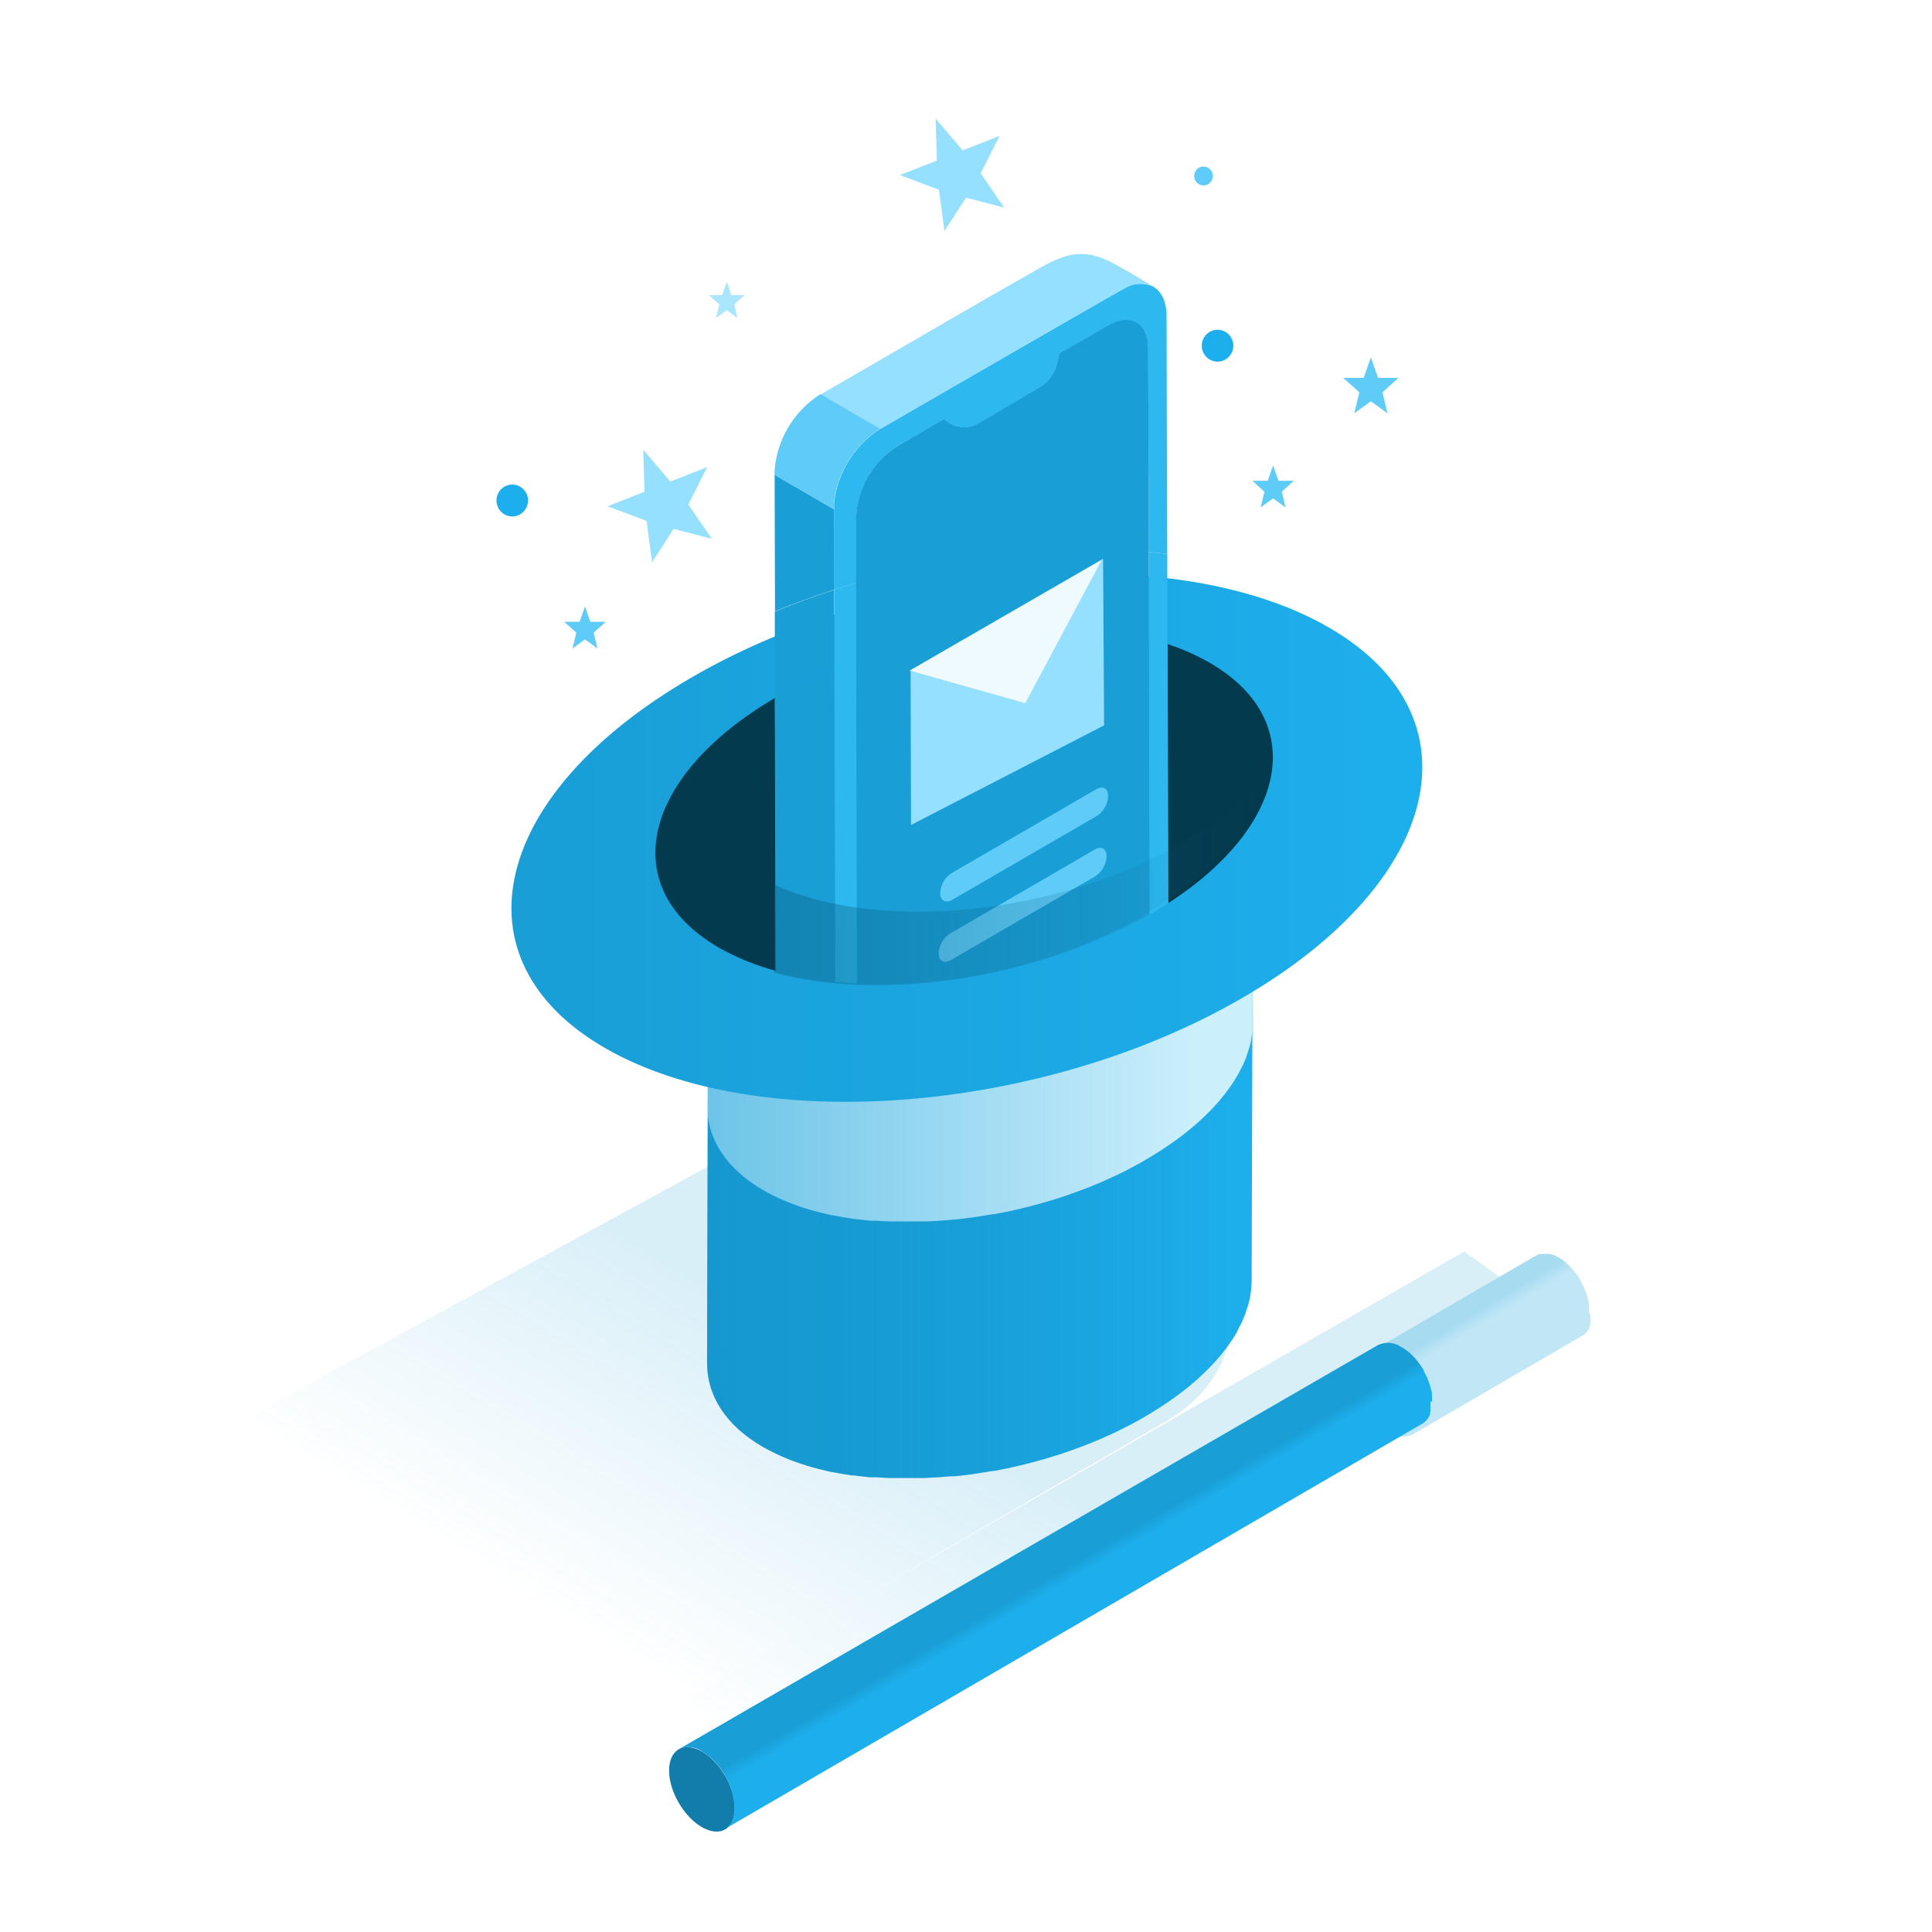 <svg xmlns:xlink="http://www.w3.org/1999/xlink" width="335" height="335" viewBox="0 0 335 335" fill="none" xmlns="http://www.w3.org/2000/svg" role="presentation"> <g clip-path="url(#clip0)" fill="none"> <path opacity="0.53" d="M268.668 227.644L55.072 353.293L43.398 338.028L253.896 216.989L268.668 227.644Z" fill="url(&quot;#paint0_linear&quot;)"></path> <path opacity="0.53" d="M134.945 195.644L3.807 267.068L76.479 319.286L201.725 246.726C224.709 233.53 211.223 205.282 188.271 192.032C184.633 189.953 138.576 193.552 134.945 195.644Z" fill="url(&quot;#paint1_linear&quot;)"></path> <path d="M217.451 156.068C217.601 150.312 214.449 144.995 207.739 141.125C191.862 131.959 162.157 134.317 141.382 146.388C129.108 153.517 122.708 162.468 122.783 170.433C122.783 170.38 122.783 170.326 122.783 170.262L122.601 236.318C122.601 241.936 125.752 247.113 132.324 250.908C132.945 251.262 133.589 251.594 134.253 251.916L134.811 252.184C135.347 252.441 135.883 252.677 136.451 252.902L136.783 253.041L136.944 253.106L138.198 253.567L138.788 253.77C139.409 253.985 140.053 254.178 140.696 254.371C141.285 254.542 141.886 254.692 142.497 254.842L143.097 254.982L144.169 255.239H144.309L144.952 255.357C145.359 255.443 145.766 255.518 146.185 255.582L146.935 255.7L147.707 255.829H148.103L148.918 255.936L150.076 256.065L150.901 256.15H151.394H152.048L152.981 256.215L154.139 256.268H155.071H158.362H159.531H159.906H160.464L162.093 256.182L163.015 256.129L164.709 255.979H165.309H165.513C166.51 255.882 167.507 255.764 168.514 255.625L169.168 255.529L171.773 255.11L172.181 255.046H172.395C173.263 254.885 174.142 254.714 175.011 254.532L175.343 254.446C176.104 254.285 176.865 254.103 177.626 253.921L178.462 253.706L180.263 253.224L181.142 252.977L183.051 252.388L183.576 252.237L183.769 252.173L184.551 251.905L185.859 251.455L186.706 251.144L187.939 250.683L188.797 250.351L189.997 249.858L190.844 249.504L192.023 248.979L192.849 248.603L194.049 248.025L194.821 247.649L196.108 246.985C196.322 246.877 196.536 246.77 196.74 246.652C197.373 246.309 198.005 245.966 198.616 245.58C198.927 245.409 199.227 245.227 199.527 245.044L200.803 244.251L200.91 244.187C201.543 243.779 202.164 243.372 202.765 242.954L202.979 242.804C203.569 242.397 204.137 241.978 204.684 241.56L204.984 241.335C205.52 240.917 206.056 240.499 206.549 240.081L206.806 239.856C207.289 239.449 207.76 239.041 208.21 238.623L208.275 238.559L208.489 238.344C208.897 237.969 209.282 237.594 209.658 237.208L210.022 236.833C210.397 236.436 210.762 236.04 211.094 235.654L211.255 235.461C211.587 235.086 211.898 234.71 212.198 234.324L212.381 234.089L212.573 233.842C212.906 233.381 213.238 232.931 213.538 232.481L213.635 232.341C213.924 231.891 214.203 231.451 214.46 231.001C214.493 230.954 214.521 230.903 214.546 230.851V230.765C214.664 230.551 214.771 230.337 214.878 230.122C214.985 229.908 215.189 229.554 215.318 229.275C215.446 228.997 215.532 228.793 215.629 228.557C215.725 228.321 215.875 228 215.982 227.71V227.635C216.1 227.292 216.208 226.96 216.315 226.627L216.443 226.231C216.579 225.752 216.697 225.27 216.797 224.784V224.537C216.872 224.14 216.937 223.744 216.979 223.347C216.979 223.186 216.979 223.015 216.979 222.854C216.979 222.693 217.033 222.382 217.033 222.146C217.033 221.911 217.033 221.878 217.033 221.75L217.215 155.682C217.462 155.822 217.451 155.94 217.451 156.068ZM217.151 158.748C217.156 158.816 217.156 158.884 217.151 158.952C217.151 158.77 217.226 158.588 217.258 158.405C217.258 158.405 217.258 158.47 217.258 158.502C217.227 158.586 217.191 158.668 217.151 158.748ZM214.717 164.998L214.557 165.245C214.664 165.073 214.771 164.902 214.868 164.719L214.803 164.848C214.768 164.894 214.74 164.945 214.717 164.998ZM213.796 166.467L213.603 166.735L213.978 166.177L213.881 166.327L213.796 166.467ZM216.283 161.739L216.347 161.525C216.347 161.589 216.347 161.653 216.347 161.707L216.283 161.739ZM216.744 160.367L216.872 159.885C216.872 160.003 216.872 160.11 216.786 160.228L216.744 160.367ZM217.344 157.516C217.344 157.365 217.344 157.215 217.344 157.065C217.339 157.147 217.339 157.23 217.344 157.312C217.339 157.38 217.339 157.448 217.344 157.516ZM212.959 167.635L212.82 167.828L212.638 168.075L212.541 168.182C212.691 168 212.82 167.817 212.959 167.635ZM206.785 174.067L206.485 174.314L207.096 173.81L206.785 174.067ZM204.93 175.547L204.737 175.686L205.413 175.171C205.353 175.227 205.288 175.277 205.22 175.321L204.93 175.547ZM203.001 176.94L202.883 177.026L203.59 176.522L203.215 176.801L203.001 176.94ZM201.049 178.248C201.006 178.267 200.967 178.292 200.932 178.323L201.564 177.905L201.146 178.184L201.049 178.248ZM208.189 172.888L208.618 172.513L208.511 172.609C208.414 172.652 208.296 172.781 208.189 172.834V172.888ZM211.405 169.672L211.802 169.2L211.544 169.522L211.405 169.672ZM126.545 180.092C126.824 180.413 127.124 180.735 127.446 181.057C127.103 180.692 126.792 180.349 126.513 180.028L126.545 180.092ZM122.826 170.905C122.826 171.173 122.826 171.43 122.826 171.677C122.815 171.366 122.804 171.109 122.793 170.841L122.826 170.905ZM122.922 172.105C122.922 172.363 122.986 172.62 123.029 172.867C122.954 172.556 122.911 172.298 122.89 172.041L122.922 172.105ZM123.104 173.263C123.169 173.563 123.244 173.864 123.319 174.164C123.201 173.853 123.136 173.499 123.072 173.199L123.104 173.263ZM123.383 174.4C123.49 174.775 123.619 175.139 123.758 175.472C123.587 175.075 123.458 174.71 123.351 174.335L123.383 174.4ZM123.887 175.793C123.994 176.061 124.112 176.329 124.241 176.586C124.08 176.265 123.962 175.997 123.855 175.729L123.887 175.793ZM124.434 176.972C124.552 177.208 124.68 177.433 124.82 177.669C124.648 177.369 124.519 177.144 124.401 176.908L124.434 176.972ZM125.045 178.044L125.506 178.741L125.045 178.044ZM125.752 179.116C125.967 179.406 126.192 179.695 126.438 179.974C126.16 179.609 125.934 179.32 125.72 179.031L125.752 179.116ZM130.812 183.844C130.523 183.651 130.244 183.458 129.976 183.254C130.212 183.372 130.49 183.565 130.78 183.758L130.812 183.844ZM129.558 182.933C129.301 182.74 129.065 182.547 128.829 182.343C129.033 182.429 129.268 182.654 129.526 182.847L129.558 182.933ZM128.486 182.021C128.239 181.796 128.003 181.582 127.778 181.357C127.928 181.496 128.164 181.711 128.411 181.936L128.486 182.021ZM131.252 184.165C131.68 184.444 132.12 184.723 132.57 184.991C132.045 184.573 131.605 184.305 131.177 184.026L131.252 184.165Z" fill="url(&quot;#paint2_linear&quot;)"></path> <path d="M217.451 148.779C217.451 148.95 217.451 149.111 217.451 149.283C217.451 149.679 217.344 150.076 217.28 150.473C217.28 150.548 217.28 150.633 217.28 150.719C217.183 151.218 217.062 151.712 216.915 152.198C216.915 152.327 216.829 152.456 216.786 152.584C216.68 152.948 216.555 153.306 216.411 153.656C216.315 153.935 216.186 154.214 216.058 154.493C215.929 154.771 215.865 154.975 215.747 155.211C215.629 155.447 215.457 155.779 215.307 156.068C215.157 156.358 215.071 156.551 214.932 156.797L214.835 156.947C214.578 157.387 214.299 157.837 214.01 158.277L213.914 158.427C213.613 158.877 213.292 159.327 212.949 159.777L212.756 160.024C212.398 160.489 212.023 160.95 211.63 161.407L211.469 161.589C211.126 161.986 210.762 162.382 210.397 162.768L210.033 163.154C209.658 163.529 209.272 163.915 208.864 164.291L208.65 164.505C208.178 164.934 207.685 165.373 207.181 165.802L206.924 166.017C206.42 166.445 205.852 166.863 205.359 167.271L205.07 167.496C204.512 167.914 203.944 168.332 203.354 168.75L203.14 168.9C202.54 169.308 201.918 169.726 201.285 170.133L201.189 170.197C200.481 170.648 199.752 171.087 199.045 171.527C198.337 171.966 197.801 172.234 197.169 172.599L196.536 172.931L195.25 173.596L194.489 173.971L193.277 174.55L192.463 174.914L191.273 175.439L190.426 175.804C190.029 175.965 189.633 176.136 189.225 176.286L188.368 176.629L187.135 177.09L186.299 177.401L184.969 177.851L184.198 178.109C183.962 178.194 183.726 178.259 183.479 178.334C182.847 178.537 182.214 178.73 181.571 178.913L180.692 179.17L178.891 179.652L178.055 179.867C177.294 180.049 176.544 180.231 175.782 180.392L175.439 180.467C174.571 180.66 173.703 180.832 172.824 180.992L172.202 181.1C171.33 181.25 170.462 181.389 169.597 181.518L168.943 181.614C167.946 181.743 166.938 181.871 165.941 181.968L165.137 182.043C164.58 182.097 164.065 182.15 163.454 182.182L162.522 182.247L160.892 182.332H159.96H158.791H156.433H155.361H154.428H153.27L152.338 182.268L151.191 182.172L150.365 182.097L149.208 181.968L148.393 181.861L147.224 181.689L146.474 181.571C146.056 181.507 145.649 181.421 145.241 181.346L144.598 181.228C144.169 181.142 143.751 181.046 143.333 180.939L142.733 180.81C142.122 180.66 141.521 180.499 140.921 180.328C140.321 180.156 139.645 179.953 139.013 179.738L138.423 179.524C138.005 179.384 137.587 179.234 137.18 179.073L136.676 178.87C136.118 178.634 135.604 178.398 135.036 178.152L134.478 177.884C133.814 177.562 133.17 177.23 132.549 176.876C125.977 173.081 122.804 167.903 122.826 162.286L122.633 191.809C122.633 197.426 125.849 202.593 132.366 206.388C132.977 206.742 133.631 207.085 134.285 207.406L134.853 207.664C135.389 207.921 135.925 208.157 136.494 208.382L136.815 208.521L136.987 208.586C137.394 208.746 137.812 208.897 138.241 209.047L138.831 209.261C139.452 209.465 140.085 209.668 140.739 209.851C141.339 210.022 141.939 210.183 142.55 210.322L143.14 210.462L144.276 210.719H144.416L145.048 210.848L146.292 211.073L147.042 211.191L147.803 211.309L148.211 211.362L149.015 211.459L150.172 211.587L151.009 211.673H151.502H152.156L153.088 211.737L154.235 211.791H155.168H158.47H159.627H160.013H160.571L162.2 211.716L163.122 211.652L164.816 211.512L165.416 211.459H165.62C166.617 211.351 167.614 211.233 168.621 211.094L169.275 210.998C170.147 210.869 171.016 210.73 171.88 210.58L172.288 210.515H172.502L175.118 210.001L175.45 209.926C176.211 209.754 176.972 209.583 177.723 209.39L178.57 209.175C179.17 209.025 179.77 208.864 180.371 208.693L181.25 208.446L183.158 207.867L183.683 207.707L183.876 207.642L184.659 207.374L185.966 206.924L186.813 206.613L188.046 206.152L188.904 205.82L190.104 205.327L190.951 204.973L192.13 204.448L192.956 204.073L194.157 203.504L194.928 203.129L196.215 202.454L196.847 202.121C197.48 201.789 198.102 201.435 198.723 201.049L199.624 200.513C200.063 200.256 200.492 199.988 200.91 199.72L201.017 199.656C201.65 199.249 202.261 198.841 202.861 198.423L203.086 198.273C203.676 197.866 204.244 197.448 204.791 197.029L205.091 196.804C205.627 196.386 206.163 195.968 206.645 195.55L206.913 195.325C207.396 194.918 207.867 194.51 208.307 194.092L208.382 194.028L208.596 193.824C209.004 193.438 209.39 193.063 209.765 192.677L210.129 192.302C210.505 191.905 210.858 191.519 211.201 191.123L211.362 190.941C211.684 190.555 212.005 190.179 212.306 189.793L212.488 189.558C212.552 189.472 212.606 189.386 212.67 189.311C213.013 188.861 213.345 188.4 213.646 187.95L213.742 187.81C214.031 187.36 214.31 186.921 214.567 186.47C214.6 186.423 214.629 186.372 214.653 186.32L214.707 186.245C214.825 186.031 214.921 185.806 215.039 185.591L215.479 184.744C215.597 184.509 215.682 184.262 215.79 184.026C215.897 183.79 216.036 183.469 216.143 183.19V183.104C216.272 182.761 216.379 182.429 216.486 182.097C216.486 181.968 216.572 181.829 216.615 181.7C216.758 181.214 216.876 180.732 216.969 180.253V180.006C217.044 179.609 217.108 179.213 217.151 178.827V178.323C217.151 178.087 217.151 177.851 217.151 177.616C217.151 177.38 217.151 177.348 217.151 177.219L217.333 147.696C217.537 148.039 217.473 148.414 217.451 148.779Z" fill="#CCEFFC"></path> <path opacity="0.53" d="M217.451 156.068C217.601 150.312 214.449 144.995 207.739 141.125C191.862 131.959 162.157 134.317 141.382 146.388C129.108 153.517 122.708 162.468 122.783 170.433C122.783 170.38 122.783 170.326 122.783 170.262L122.601 236.318C122.601 241.936 125.752 247.113 132.324 250.908C132.945 251.262 133.589 251.594 134.253 251.916L134.811 252.184C135.347 252.441 135.883 252.677 136.451 252.902L136.783 253.041L136.944 253.106L138.198 253.567L138.788 253.77C139.409 253.985 140.053 254.178 140.696 254.371C141.285 254.542 141.886 254.692 142.497 254.842L143.097 254.982L144.169 255.239H144.309L144.952 255.357C145.359 255.443 145.766 255.518 146.185 255.582L146.935 255.7L147.707 255.829H148.103L148.918 255.936L150.076 256.065L150.901 256.15H151.394H152.048L152.981 256.215L154.139 256.268H155.071H158.362H159.531H159.906H160.464L162.093 256.182L163.015 256.129L164.709 255.979H165.309H165.513C166.51 255.882 167.507 255.764 168.514 255.625L169.168 255.529L171.773 255.11L172.181 255.046H172.395C173.263 254.885 174.142 254.714 175.011 254.532L175.343 254.446C176.104 254.285 176.865 254.103 177.626 253.921L178.462 253.706L180.263 253.224L181.142 252.977L183.051 252.388L183.576 252.237L183.769 252.173L184.551 251.905L185.859 251.455L186.706 251.144L187.939 250.683L188.797 250.351L189.997 249.858L190.844 249.504L192.023 248.979L192.849 248.603L194.049 248.025L194.821 247.649L196.108 246.985C196.322 246.877 196.536 246.77 196.74 246.652C197.373 246.309 198.005 245.966 198.616 245.58C198.927 245.409 199.227 245.227 199.527 245.044L200.803 244.251L200.91 244.187C201.543 243.779 202.164 243.372 202.765 242.954L202.979 242.804C203.569 242.397 204.137 241.978 204.684 241.56L204.984 241.335C205.52 240.917 206.056 240.499 206.549 240.081L206.806 239.856C207.289 239.449 207.76 239.041 208.21 238.623L208.275 238.559L208.489 238.344C208.897 237.969 209.282 237.594 209.658 237.208L210.022 236.833C210.397 236.436 210.762 236.04 211.094 235.654L211.255 235.461C211.587 235.086 211.898 234.71 212.198 234.324L212.381 234.089L212.573 233.842C212.906 233.381 213.238 232.931 213.538 232.481L213.635 232.341C213.924 231.891 214.203 231.451 214.46 231.001C214.493 230.954 214.521 230.903 214.546 230.851V230.765C214.664 230.551 214.771 230.337 214.878 230.122C214.985 229.908 215.189 229.554 215.318 229.275C215.446 228.997 215.532 228.793 215.629 228.557C215.725 228.321 215.875 228 215.982 227.71V227.635C216.1 227.292 216.208 226.96 216.315 226.627L216.443 226.231C216.579 225.752 216.697 225.27 216.797 224.784V224.537C216.872 224.14 216.937 223.744 216.979 223.347C216.979 223.186 216.979 223.015 216.979 222.854C216.979 222.693 217.033 222.382 217.033 222.146C217.033 221.911 217.033 221.878 217.033 221.75L217.215 155.682C217.462 155.822 217.451 155.94 217.451 156.068ZM217.151 158.748C217.156 158.816 217.156 158.884 217.151 158.952C217.151 158.77 217.226 158.588 217.258 158.405C217.258 158.405 217.258 158.47 217.258 158.502C217.227 158.586 217.191 158.668 217.151 158.748ZM214.717 164.998L214.557 165.245C214.664 165.073 214.771 164.902 214.868 164.719L214.803 164.848C214.768 164.894 214.74 164.945 214.717 164.998ZM213.796 166.467L213.603 166.735L213.978 166.177L213.881 166.327L213.796 166.467ZM216.283 161.739L216.347 161.525C216.347 161.589 216.347 161.653 216.347 161.707L216.283 161.739ZM216.744 160.367L216.872 159.885C216.872 160.003 216.872 160.11 216.786 160.228L216.744 160.367ZM217.344 157.516C217.344 157.365 217.344 157.215 217.344 157.065C217.339 157.147 217.339 157.23 217.344 157.312C217.339 157.38 217.339 157.448 217.344 157.516ZM212.959 167.635L212.82 167.828L212.638 168.075L212.541 168.182C212.691 168 212.82 167.817 212.959 167.635ZM206.785 174.067L206.485 174.314L207.096 173.81L206.785 174.067ZM204.93 175.547L204.737 175.686L205.413 175.171C205.353 175.227 205.288 175.277 205.22 175.321L204.93 175.547ZM203.001 176.94L202.883 177.026L203.59 176.522L203.215 176.801L203.001 176.94ZM201.049 178.248C201.006 178.267 200.967 178.292 200.932 178.323L201.564 177.905L201.146 178.184L201.049 178.248ZM208.189 172.888L208.618 172.513L208.511 172.609C208.414 172.652 208.296 172.781 208.189 172.834V172.888ZM211.405 169.672L211.802 169.2L211.544 169.522L211.405 169.672ZM126.545 180.092C126.824 180.413 127.124 180.735 127.446 181.057C127.103 180.692 126.792 180.349 126.513 180.028L126.545 180.092ZM122.826 170.905C122.826 171.173 122.826 171.43 122.826 171.677C122.815 171.366 122.804 171.109 122.793 170.841L122.826 170.905ZM122.922 172.105C122.922 172.363 122.986 172.62 123.029 172.867C122.954 172.556 122.911 172.298 122.89 172.041L122.922 172.105ZM123.104 173.263C123.169 173.563 123.244 173.864 123.319 174.164C123.201 173.853 123.136 173.499 123.072 173.199L123.104 173.263ZM123.383 174.4C123.49 174.775 123.619 175.139 123.758 175.472C123.587 175.075 123.458 174.71 123.351 174.335L123.383 174.4ZM123.887 175.793C123.994 176.061 124.112 176.329 124.241 176.586C124.08 176.265 123.962 175.997 123.855 175.729L123.887 175.793ZM124.434 176.972C124.552 177.208 124.68 177.433 124.82 177.669C124.648 177.369 124.519 177.144 124.401 176.908L124.434 176.972ZM125.045 178.044L125.506 178.741L125.045 178.044ZM125.752 179.116C125.967 179.406 126.192 179.695 126.438 179.974C126.16 179.609 125.934 179.32 125.72 179.031L125.752 179.116ZM130.812 183.844C130.523 183.651 130.244 183.458 129.976 183.254C130.212 183.372 130.49 183.565 130.78 183.758L130.812 183.844ZM129.558 182.933C129.301 182.74 129.065 182.547 128.829 182.343C129.033 182.429 129.268 182.654 129.526 182.847L129.558 182.933ZM128.486 182.021C128.239 181.796 128.003 181.582 127.778 181.357C127.928 181.496 128.164 181.711 128.411 181.936L128.486 182.021ZM131.252 184.165C131.68 184.444 132.12 184.723 132.57 184.991C132.045 184.573 131.605 184.305 131.177 184.026L131.252 184.165Z" fill="url(&quot;#paint3_linear&quot;)"></path> <path d="M230.401 108.793C256.879 124.08 250.244 152.745 215.586 172.931C180.928 193.117 131.38 197.008 104.902 181.721C78.423 166.435 85.059 137.769 119.717 117.584C154.375 97.398 203.933 93.506 230.401 108.793Z" fill="url(&quot;#paint4_linear&quot;)"></path> <path d="M124.637 164.312C127.747 166.06 131.064 167.411 134.51 168.332L134.382 121.014C111.152 134.661 106.767 153.999 124.637 164.312ZM209.711 114.893C207.403 113.578 204.968 112.501 202.443 111.677L202.572 156.604C223.497 143.054 226.895 124.787 209.711 114.893Z" fill="#043A4E"></path> <path d="M199.935 49.672C198.166 48.6 196.654 47.7 195.271 46.885C196.665 47.711 198.198 48.665 199.977 49.705L199.935 49.672ZM144.641 87.139C144.614 87.535 144.614 87.933 144.641 88.329V102.265C145.916 101.857 147.192 101.461 148.479 101.085V89.54C148.741 84.59 151.36 80.066 155.522 77.373L163.755 72.677C165.293 74.202 167.648 74.542 169.554 73.514L180.274 67.2C182.515 65.902 183.308 63.801 183.683 61.325L192.184 56.437C195.99 54.293 199.088 56.008 199.088 60.339L199.173 95.715C200.245 95.811 201.317 95.929 202.389 96.058L202.272 54.743C202.272 52.299 201.382 50.53 199.977 49.705C198.49 49.007 196.761 49.042 195.304 49.801C187.95 53.928 159.928 70.169 152.67 74.339L142.325 68.336L152.659 74.339C148.181 77.166 145.23 81.876 144.641 87.139ZM195.025 46.757H195.111H195.025Z" fill="#2DB9F0"></path> <path d="M148.511 114.421V101.064C147.224 101.439 145.949 101.836 144.673 102.243L144.641 115.965C145.949 115.397 147.224 114.893 148.511 114.421ZM199.184 110.68C200.256 110.969 201.393 111.291 202.4 111.645V96.058C201.328 95.929 200.256 95.811 199.184 95.715V110.68Z" fill="#2DB9F0"></path> <path d="M199.313 158.566L199.688 158.352C200.696 157.773 201.65 157.172 202.582 156.572L202.443 111.677C201.371 111.323 200.299 111.001 199.227 110.712L199.313 158.566ZM144.845 170.229C146.099 170.347 147.364 170.444 148.661 170.508L148.511 114.421C147.224 114.893 145.949 115.397 144.684 115.911L144.845 170.229Z" fill="#2DB9F0"></path> <path d="M134.285 82.326L134.36 106.027L134.285 82.326Z" fill="#F5833D"></path> <path d="M134.382 121.014L134.51 168.332L134.392 121.003L134.382 121.014Z" fill="#F5833D"></path> <path d="M144.641 88.329L134.317 82.326L134.382 106.006C137.748 104.623 141.189 103.358 144.673 102.243L144.641 88.329Z" fill="#199ED6"></path> <path d="M144.641 115.965V102.297C141.157 103.369 137.716 104.677 134.35 106.06V121.068L134.639 120.896C137.859 119.031 141.2 117.383 144.641 115.965Z" fill="#199ED6"></path> <path d="M144.641 115.965C141.201 117.38 137.859 119.024 134.639 120.885L134.35 121.057L134.489 168.386C137.867 169.308 141.317 169.943 144.802 170.283L144.641 115.965Z" fill="#199ED6"></path> <path d="M195.153 46.81L195.271 46.885L195.153 46.81Z" fill="#FBBB91"></path> <path d="M195.025 46.757C190.04 43.809 186.91 42.651 180.832 46.092C186.953 42.661 190.083 43.809 195.025 46.757Z" fill="#FBBB91"></path> <path d="M195.314 49.801C196.772 49.042 198.5 49.007 199.988 49.705C198.209 48.633 196.676 47.711 195.282 46.885L195.164 46.81H195.078C190.094 43.862 186.963 42.715 180.885 46.145C167.957 53.424 155.157 61.003 142.293 68.389L152.638 74.393C159.981 70.126 187.96 53.928 195.314 49.801Z" fill="#96E0FF"></path> <path d="M199.184 110.68V95.672L199.098 60.296C199.098 56.008 196 54.207 192.195 56.394L183.662 61.293C183.286 63.769 182.493 65.87 180.253 67.167L169.533 73.481C167.626 74.51 165.272 74.17 163.733 72.645L155.522 77.373C151.354 80.054 148.723 84.57 148.446 89.519V101.064V114.421L148.597 170.508C166.278 171.264 183.826 167.132 199.313 158.566L199.184 110.68Z" fill="#199ED6"></path> <path d="M134.285 82.315C134.485 76.623 137.498 71.401 142.325 68.379C137.489 71.396 134.468 76.618 134.264 82.315H134.285Z" fill="#F89E62"></path> <path d="M134.285 82.315L144.609 88.318C144.582 87.922 144.582 87.524 144.609 87.128C145.199 81.871 148.145 77.166 152.616 74.339L142.282 68.336C137.459 71.377 134.462 76.615 134.285 82.315Z" fill="#5FCCF8"></path> <path fill-rule="evenodd" clip-rule="evenodd" d="M173.328 23.558L166.928 26.078L162.232 20.557L162.447 27.836L156.047 30.355L162.8 32.895L163.765 40.078L167.507 34.278L174.132 36.004L170.047 30.055L173.328 23.558Z" fill="#96E0FF"></path> <path opacity="0.8" fill-rule="evenodd" clip-rule="evenodd" d="M129.118 51.162H126.824L126.02 48.858L125.216 51.162H122.922L124.723 52.781L124.155 55.139L126.02 53.789L127.875 55.139L127.317 52.781L129.118 51.162Z" fill="#96E0FF"></path> <path fill-rule="evenodd" clip-rule="evenodd" d="M242.493 65.516H238.945L237.701 61.968L236.458 65.516H232.909L235.696 68.025L234.828 71.659L237.701 69.579L240.574 71.659L239.716 68.025L242.493 65.516Z" fill="#5FCCF8"></path> <path d="M211.116 62.708C212.625 62.708 213.849 61.47 213.849 59.942C213.849 58.415 212.625 57.176 211.116 57.176C209.606 57.176 208.382 58.415 208.382 59.942C208.382 61.47 209.606 62.708 211.116 62.708Z" fill="#1DAFED"></path> <path d="M208.682 32.156C209.576 32.156 210.301 31.422 210.301 30.516C210.301 29.61 209.576 28.875 208.682 28.875C207.788 28.875 207.063 29.61 207.063 30.516C207.063 31.422 207.788 32.156 208.682 32.156Z" fill="#5FCCF8"></path> <path fill-rule="evenodd" clip-rule="evenodd" d="M224.344 83.365H221.675L220.742 80.707L219.809 83.365H217.151L219.241 85.252L218.587 87.986L220.742 86.421L222.897 87.986L222.254 85.252L224.344 83.365Z" fill="#5FCCF8"></path> <path fill-rule="evenodd" clip-rule="evenodd" d="M122.633 80.986L116.233 83.505L111.537 77.984L111.752 85.263L105.352 87.782L112.106 90.323L113.07 97.505L116.801 91.706L123.437 93.431L119.352 87.482L122.633 80.986Z" fill="#96E0FF"></path> <path fill-rule="evenodd" clip-rule="evenodd" d="M105.03 107.818H102.361L101.428 105.159L100.496 107.818H97.837L99.928 109.704L99.274 112.438L101.428 110.873L103.594 112.438L102.94 109.704L105.03 107.818Z" fill="#5FCCF8"></path> <path d="M165.095 151.341C163.853 152.091 163.074 153.418 163.026 154.868C163.026 156.176 163.926 156.658 165.095 156.036L190.072 141.553C191.314 140.804 192.093 139.477 192.141 138.027C192.141 136.719 191.241 136.172 190.072 136.858L165.095 151.341ZM164.837 161.814C163.599 162.562 162.821 163.884 162.768 165.33C162.768 166.638 163.658 167.121 164.837 166.499L189.804 152.016C191.04 151.259 191.82 149.937 191.884 148.489C191.884 147.181 190.983 146.635 189.804 147.321L164.837 161.814Z" fill="#5FCCF8"></path> <path opacity="0.5" d="M205.295 145.981C183.361 158.727 152.52 161.761 134.264 153.399V168.654C152.724 173.649 178.956 169.961 198.273 158.738C210.14 151.845 217.076 143.44 218.641 135.518C214.744 139.657 210.244 143.184 205.295 145.981Z" fill="url(&quot;#paint5_linear&quot;)"></path> <path d="M88.822 89.551C90.332 89.551 91.555 88.312 91.555 86.785C91.555 85.257 90.332 84.019 88.822 84.019C87.312 84.019 86.088 85.257 86.088 86.785C86.088 88.312 87.312 89.551 88.822 89.551Z" fill="#1DAFED"></path> <path d="M275.532 227.453C275.537 227.36 275.537 227.267 275.532 227.174C275.537 227.081 275.537 226.988 275.532 226.895V226.617V226.338C275.532 226.252 275.532 226.156 275.532 226.07L275.468 225.77L275.403 225.47C275.403 225.373 275.35 225.266 275.318 225.169L275.253 224.934V224.869L275.157 224.569L275.06 224.28C275.06 224.194 274.985 224.097 274.953 224.001L274.846 223.733L274.749 223.519V223.465L274.621 223.197C274.621 223.09 274.524 222.993 274.481 222.897C274.439 222.8 274.364 222.661 274.299 222.554C274.235 222.447 274.171 222.307 274.096 222.189V222.125V222.05C273.956 221.825 273.817 221.6 273.667 221.375C273.559 221.2 273.44 221.032 273.313 220.871L273.056 220.538L272.841 220.27L272.616 220.013C272.552 219.927 272.477 219.852 272.402 219.767L272.23 219.584L271.994 219.349L271.737 219.123L271.491 218.898L271.362 218.791L271.265 218.716L271.019 218.523L270.772 218.341L270.526 218.191L270.29 218.041H270.226C270.169 217.999 270.108 217.963 270.043 217.933L269.818 217.816L269.668 217.741L269.443 217.644L269.218 217.558H269.143L268.982 217.505L268.757 217.44H268.639H268.585H268.521H268.275H267.449H267.128H267.053L266.742 217.526C266.588 217.579 266.441 217.647 266.302 217.73L236.844 234.882C235.662 235.705 235.022 237.105 235.171 238.537C235.381 242.532 237.489 246.186 240.842 248.368C242.031 249.234 243.6 249.379 244.926 248.743L274.396 231.591C274.568 231.485 274.729 231.363 274.878 231.226C274.911 231.188 274.947 231.152 274.985 231.119C275.128 230.97 275.257 230.809 275.371 230.637C275.446 230.519 275.521 230.379 275.586 230.251C275.586 230.165 275.661 230.079 275.704 229.983C275.746 229.886 275.704 229.897 275.704 229.843V229.758C275.7 229.733 275.7 229.707 275.704 229.683C275.704 229.597 275.704 229.5 275.779 229.393C275.854 229.286 275.779 229.329 275.779 229.286V229.222C275.785 229.186 275.785 229.15 275.779 229.114C275.784 229.025 275.784 228.936 275.779 228.846C275.784 228.793 275.784 228.739 275.779 228.686C275.774 228.664 275.774 228.642 275.779 228.621C275.779 228.536 275.779 228.45 275.779 228.353C275.784 228.26 275.784 228.167 275.779 228.075C275.731 227.855 275.647 227.645 275.532 227.453ZM245.409 247.542C245.409 247.478 245.495 247.392 245.537 247.317C245.58 247.242 245.462 247.478 245.42 247.542H245.409ZM245.977 246.063C246.006 245.943 246.024 245.821 246.031 245.698C246.037 245.816 246.037 245.934 246.031 246.052L245.977 246.063ZM245.848 246.599L245.913 246.32L245.848 246.599ZM245.655 247.113L245.752 246.856L245.666 247.081L245.655 247.113ZM246.063 245.462C246.074 245.252 246.074 245.041 246.063 244.83C246.067 245.041 246.06 245.252 246.041 245.462H246.063ZM237.219 234.292L237.004 234.357H237.133L237.219 234.292ZM237.648 234.292H237.476H237.648ZM238.72 234.378H238.527H238.72ZM239.266 234.528L239.073 234.474L239.266 234.528ZM239.845 234.753L239.674 234.689L239.845 234.753Z" fill="#C1E7F6"></path> <path d="M125.747 317.207C127.969 315.916 127.964 311.761 125.736 307.927C123.508 304.093 119.901 302.031 117.679 303.322C115.457 304.613 115.462 308.768 117.69 312.602C119.918 316.436 123.525 318.498 125.747 317.207Z" fill="#127DAA"></path> <path opacity="0.53" d="M275.532 227.453C275.537 227.36 275.537 227.267 275.532 227.174C275.537 227.081 275.537 226.988 275.532 226.895V226.617V226.338C275.532 226.252 275.532 226.156 275.532 226.07L275.468 225.77L275.403 225.47C275.403 225.373 275.35 225.266 275.318 225.169L275.253 224.934V224.869L275.157 224.569L275.06 224.28C275.06 224.194 274.985 224.097 274.953 224.001L274.846 223.733L274.749 223.519V223.465L274.621 223.197C274.621 223.09 274.524 222.993 274.481 222.897C274.439 222.8 274.364 222.661 274.299 222.554C274.235 222.447 274.171 222.307 274.096 222.189V222.125V222.05C273.956 221.825 273.817 221.6 273.667 221.375C273.559 221.2 273.44 221.032 273.313 220.871L273.056 220.538L272.841 220.27L272.616 220.013C272.552 219.927 272.477 219.852 272.402 219.767L272.23 219.584L271.994 219.349L271.737 219.123L271.491 218.898L271.362 218.791L271.265 218.716L271.019 218.523L270.772 218.341L270.526 218.191L270.29 218.041H270.226C270.169 217.999 270.108 217.963 270.043 217.933L269.818 217.816L269.668 217.741L269.443 217.644L269.218 217.558H269.143L268.982 217.505L268.757 217.44H268.639H268.585H268.521H268.275H267.449H267.128H267.053L266.742 217.526C266.588 217.579 266.441 217.647 266.302 217.73L236.844 234.882C235.662 235.705 235.022 237.105 235.171 238.537C235.381 242.532 237.489 246.186 240.842 248.368C242.031 249.234 243.6 249.379 244.926 248.743L274.396 231.591C274.568 231.485 274.729 231.363 274.878 231.226C274.911 231.188 274.947 231.152 274.985 231.119C275.128 230.97 275.257 230.809 275.371 230.637C275.446 230.519 275.521 230.379 275.586 230.251C275.586 230.165 275.661 230.079 275.704 229.983C275.746 229.886 275.704 229.897 275.704 229.843V229.758C275.7 229.733 275.7 229.707 275.704 229.683C275.704 229.597 275.704 229.5 275.779 229.393C275.854 229.286 275.779 229.329 275.779 229.286V229.222C275.785 229.186 275.785 229.15 275.779 229.114C275.784 229.025 275.784 228.936 275.779 228.846C275.784 228.793 275.784 228.739 275.779 228.686C275.774 228.664 275.774 228.642 275.779 228.621C275.779 228.536 275.779 228.45 275.779 228.353C275.784 228.26 275.784 228.167 275.779 228.075C275.731 227.855 275.647 227.645 275.532 227.453ZM245.409 247.542C245.409 247.478 245.495 247.392 245.537 247.317C245.58 247.242 245.462 247.478 245.42 247.542H245.409ZM245.977 246.063C246.006 245.943 246.024 245.821 246.031 245.698C246.037 245.816 246.037 245.934 246.031 246.052L245.977 246.063ZM245.848 246.599L245.913 246.32L245.848 246.599ZM245.655 247.113L245.752 246.856L245.666 247.081L245.655 247.113ZM246.063 245.462C246.074 245.252 246.074 245.041 246.063 244.83C246.067 245.041 246.06 245.252 246.041 245.462H246.063ZM237.219 234.292L237.004 234.357H237.133L237.219 234.292ZM237.648 234.292H237.476H237.648ZM238.72 234.378H238.527H238.72ZM239.266 234.528L239.073 234.474L239.266 234.528ZM239.845 234.753L239.674 234.689L239.845 234.753Z" fill="url(&quot;#paint6_linear&quot;)"></path> <path d="M248.303 243.029C248.303 242.943 248.303 242.847 248.303 242.75C248.298 242.661 248.298 242.572 248.303 242.482V242.204C248.303 242.107 248.303 242.011 248.303 241.914C248.303 241.818 248.303 241.732 248.303 241.635C248.303 241.539 248.303 241.442 248.25 241.335C248.196 241.228 248.196 241.142 248.175 241.046C248.153 240.949 248.121 240.842 248.1 240.735C248.079 240.658 248.054 240.583 248.025 240.51V240.435L247.928 240.145C247.928 240.049 247.864 239.952 247.821 239.856L247.724 239.577C247.724 239.481 247.649 239.384 247.606 239.298L247.521 239.084V239.03C247.521 238.945 247.446 238.848 247.403 238.762C247.36 238.677 247.306 238.559 247.253 238.462C247.199 238.366 247.135 238.237 247.081 238.119L246.877 237.765V237.701C246.881 237.673 246.881 237.644 246.877 237.615C246.749 237.387 246.609 237.162 246.459 236.94L246.106 236.436L245.859 236.115L245.634 235.836L245.42 235.579L245.194 235.332C245.143 235.266 245.086 235.205 245.023 235.15L244.787 234.914L244.541 234.678L244.283 234.453L244.155 234.357L244.047 234.281L243.801 234.089L243.554 233.917L243.308 233.756L243.072 233.606H243.018C241.839 232.751 240.289 232.6 238.966 233.209L117.691 303.308C119.014 302.698 120.563 302.849 121.743 303.704C122.142 303.938 122.522 304.203 122.879 304.497C123.26 304.796 123.618 305.122 123.951 305.473C124.292 305.836 124.61 306.219 124.905 306.62C125.205 307.021 125.481 307.44 125.731 307.874V307.939C125.978 308.365 126.2 308.805 126.395 309.257C126.597 309.71 126.769 310.176 126.91 310.651C127.046 311.112 127.154 311.581 127.232 312.055C127.309 312.512 127.345 312.975 127.339 313.438C127.339 313.663 127.339 313.867 127.339 314.07V314.124C127.339 314.306 127.339 314.478 127.264 314.649V314.724C127.232 314.884 127.189 315.042 127.135 315.196V315.282L126.974 315.678V315.732C126.91 315.873 126.835 316.01 126.749 316.139C126.635 316.317 126.502 316.483 126.353 316.633L126.245 316.729C126.103 316.869 125.945 316.991 125.774 317.093L246.652 246.845C246.827 246.743 246.989 246.621 247.135 246.481L247.242 246.374C247.391 246.227 247.524 246.065 247.639 245.891C247.719 245.768 247.79 245.639 247.853 245.505L247.96 245.248C247.965 245.198 247.965 245.148 247.96 245.098V245.023C247.964 244.998 247.964 244.973 247.96 244.948C247.99 244.853 248.015 244.756 248.035 244.658C248.04 244.619 248.04 244.58 248.035 244.541V244.476C248.03 244.444 248.03 244.412 248.035 244.38V244.101C248.035 244.047 248.035 243.994 248.035 243.94V243.887C248.035 243.79 248.035 243.704 248.035 243.608V243.061L248.303 243.029Z" fill="url(&quot;#paint7_linear&quot;)"></path> <path d="M191.273 96.883L191.444 125.774L157.966 143.044L157.891 116.351L176.619 121.529L191.08 97.023L157.891 116.179L191.273 96.883Z" fill="#96E0FF"></path> <path d="M191.08 97.023L177.776 121.925L157.891 116.351L157.708 116.286L157.891 116.179L191.08 97.023Z" fill="#EFFAFE"></path> </g> <defs> <linearGradient id="paint0_linear" x1="127.34" y1="302.551" x2="161.897" y2="245.277" gradientUnits="userSpaceOnUse"> <stop stop-color="#199ED6" stop-opacity="0"></stop> <stop offset="1" stop-color="#199ED6" stop-opacity="0.31"></stop> </linearGradient> <linearGradient id="paint1_linear" x1="81.993" y1="271.68" x2="114.523" y2="218.155" gradientUnits="userSpaceOnUse"> <stop stop-color="#199ED6" stop-opacity="0"></stop> <stop offset="1" stop-color="#199ED6" stop-opacity="0.31"></stop> </linearGradient> <linearGradient id="paint2_linear" x1="122.59" y1="196.012" x2="217.462" y2="196.012" gradientUnits="userSpaceOnUse"> <stop stop-color="#1391C7"></stop> <stop offset="1" stop-color="#1DAFED"></stop> </linearGradient> <linearGradient id="paint3_linear" x1="217.462" y1="196.012" x2="122.59" y2="196.012" gradientUnits="userSpaceOnUse"> <stop offset="0.1" stop-color="#199ED6" stop-opacity="0"></stop> <stop offset="1" stop-color="#199ED6"></stop> </linearGradient> <linearGradient id="paint4_linear" x1="88.683" y1="145.252" x2="246.62" y2="145.252" gradientUnits="userSpaceOnUse"> <stop stop-color="#199ED6"></stop> <stop offset="1" stop-color="#1DAFED"></stop> </linearGradient> <linearGradient id="paint5_linear" x1="218.662" y1="153.142" x2="113.402" y2="153.142" gradientUnits="userSpaceOnUse"> <stop stop-color="#0A5D7E" stop-opacity="0"></stop> <stop offset="1" stop-color="#0A5D7E"></stop> </linearGradient> <linearGradient id="paint6_linear" x1="272.863" y1="251.126" x2="257.945" y2="226.2" gradientUnits="userSpaceOnUse"> <stop offset="0.91" stop-color="#199ED6" stop-opacity="0"></stop> <stop offset="1" stop-color="#199ED6" stop-opacity="0.3"></stop> </linearGradient> <linearGradient id="paint7_linear" x1="182.268" y1="273.19" x2="185.185" y2="278.188" gradientUnits="userSpaceOnUse"> <stop stop-color="#199ED6"></stop> <stop offset="0.43" stop-color="#1DAFED"></stop> </linearGradient> <clipPath id="clip0"> <rect width="335" height="335" fill="white"></rect> </clipPath> <linearGradient id="paint0_linear" x1="127.34" y1="302.551" x2="161.897" y2="245.277" gradientUnits="userSpaceOnUse"> <stop stop-color="#199ED6" stop-opacity="0"></stop> <stop offset="1" stop-color="#199ED6" stop-opacity="0.31"></stop> </linearGradient><linearGradient id="paint1_linear" x1="81.993" y1="271.68" x2="114.523" y2="218.155" gradientUnits="userSpaceOnUse"> <stop stop-color="#199ED6" stop-opacity="0"></stop> <stop offset="1" stop-color="#199ED6" stop-opacity="0.31"></stop> </linearGradient><linearGradient id="paint2_linear" x1="122.59" y1="196.012" x2="217.462" y2="196.012" gradientUnits="userSpaceOnUse"> <stop stop-color="#1391C7"></stop> <stop offset="1" stop-color="#1DAFED"></stop> </linearGradient><linearGradient id="paint3_linear" x1="217.462" y1="196.012" x2="122.59" y2="196.012" gradientUnits="userSpaceOnUse"> <stop offset="0.1" stop-color="#199ED6" stop-opacity="0"></stop> <stop offset="1" stop-color="#199ED6"></stop> </linearGradient><linearGradient id="paint4_linear" x1="88.683" y1="145.252" x2="246.62" y2="145.252" gradientUnits="userSpaceOnUse"> <stop stop-color="#199ED6"></stop> <stop offset="1" stop-color="#1DAFED"></stop> </linearGradient><linearGradient id="paint5_linear" x1="218.662" y1="153.142" x2="113.402" y2="153.142" gradientUnits="userSpaceOnUse"> <stop stop-color="#0A5D7E" stop-opacity="0"></stop> <stop offset="1" stop-color="#0A5D7E"></stop> </linearGradient><linearGradient id="paint6_linear" x1="272.863" y1="251.126" x2="257.945" y2="226.2" gradientUnits="userSpaceOnUse"> <stop offset="0.91" stop-color="#199ED6" stop-opacity="0"></stop> <stop offset="1" stop-color="#199ED6" stop-opacity="0.3"></stop> </linearGradient><linearGradient id="paint7_linear" x1="182.268" y1="273.19" x2="185.185" y2="278.188" gradientUnits="userSpaceOnUse"> <stop stop-color="#199ED6"></stop> <stop offset="0.43" stop-color="#1DAFED"></stop> </linearGradient></defs>  </svg>